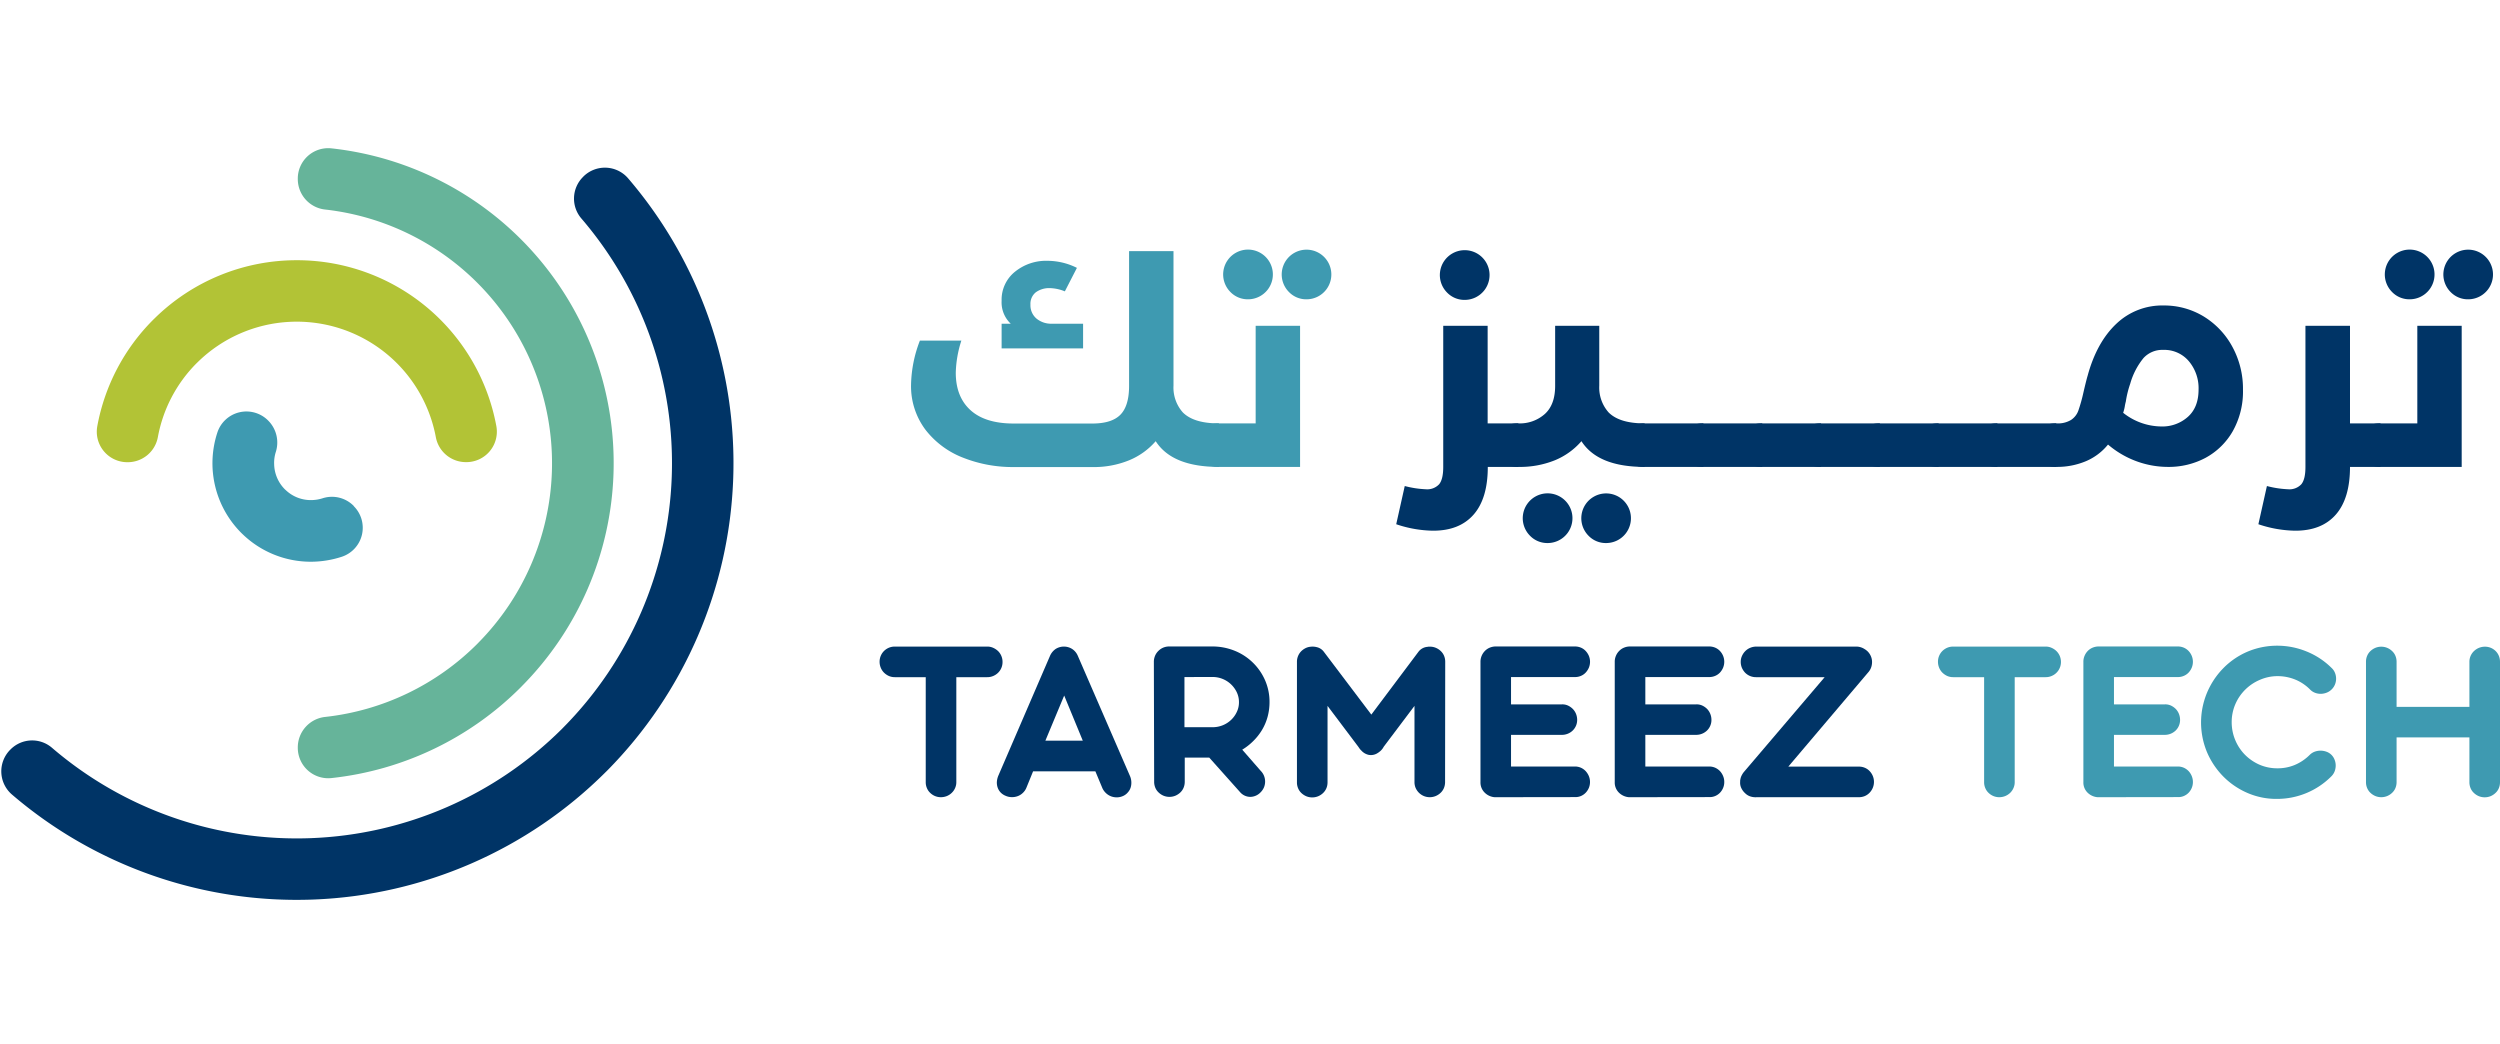 <svg id="Layer_1" data-name="Layer 1" xmlns="http://www.w3.org/2000/svg" viewBox="0 0 680 284"><defs><style>.cls-1{fill:#3e9ab1;}.cls-2{fill:#003466;}.cls-3{fill:#66b49a;}.cls-4{fill:#b2c336;}</style></defs><title>22</title><path class="cls-1" d="M548,184.19v28.55a3.83,3.83,0,0,1-.34,1.62,4.07,4.07,0,0,1-.89,1.29,4.32,4.32,0,0,1-1.33.87,4.27,4.27,0,0,1-1.63.32,4.14,4.14,0,0,1-1.62-.32,4.22,4.22,0,0,1-1.31-.87,3.75,3.75,0,0,1-.88-1.29,4,4,0,0,1-.32-1.62V184.19h-8.42a4,4,0,0,1-1.62-.33,4.63,4.63,0,0,1-1.31-.9,4.06,4.06,0,0,1-.88-1.33,4.23,4.23,0,0,1-.32-1.63,4.1,4.1,0,0,1,1.2-2.93,4.37,4.37,0,0,1,1.31-.88,4.18,4.18,0,0,1,1.62-.32h25.16a3.81,3.81,0,0,1,1.61.34,4.5,4.5,0,0,1,1.33.89,4.22,4.22,0,0,1,.9,1.33,4.27,4.27,0,0,1,.32,1.63,4.11,4.11,0,0,1-2.55,3.81,4,4,0,0,1-1.61.32Z"/><path class="cls-1" d="M570.52,216.84a4.37,4.37,0,0,1-2.74-1.28,3.84,3.84,0,0,1-1.1-2.82V180a4,4,0,0,1,.32-1.61,4.26,4.26,0,0,1,.87-1.33,4.06,4.06,0,0,1,1.33-.9,4.32,4.32,0,0,1,1.64-.32h21.53a4.14,4.14,0,0,1,1.62.32,3.94,3.94,0,0,1,1.3.9,4.41,4.41,0,0,1,.86,1.33,4.24,4.24,0,0,1,0,3.23,4.54,4.54,0,0,1-.86,1.33,3.91,3.91,0,0,1-1.3.89,4,4,0,0,1-1.62.32H575v7.43h13.82a3.66,3.66,0,0,1,1.62.3,4.69,4.69,0,0,1,1.33.91,4.17,4.17,0,0,1,.89,1.36,4.44,4.44,0,0,1,.32,1.65,4,4,0,0,1-1.21,2.9,4.23,4.23,0,0,1-2.95,1.17H575v8.61h17.37a4,4,0,0,1,1.62.33,4.29,4.29,0,0,1,1.3.91,4.51,4.51,0,0,1,.86,1.35,4.23,4.23,0,0,1,.32,1.63,4.14,4.14,0,0,1-.32,1.62,4.2,4.2,0,0,1-.86,1.31,4,4,0,0,1-1.3.88,3.8,3.8,0,0,1-1.62.29Z"/><path class="cls-1" d="M634.24,181.73a3.58,3.58,0,0,1,.89,1.33,4.21,4.21,0,0,1,0,3.07,4,4,0,0,1-.89,1.36,4,4,0,0,1-1.38.91,4.54,4.54,0,0,1-1.57.32,4.26,4.26,0,0,1-1.57-.27,3.72,3.72,0,0,1-1.34-.86,12.17,12.17,0,0,0-4.18-2.79,12.84,12.84,0,0,0-4.75-.89,12,12,0,0,0-4.75,1,12.6,12.6,0,0,0-6.68,6.61,12.29,12.29,0,0,0-1,4.92,12.63,12.63,0,0,0,3.51,8.75,12.77,12.77,0,0,0,3.9,2.74,12.07,12.07,0,0,0,4.88,1.05,12.21,12.21,0,0,0,4.72-.85,12.81,12.81,0,0,0,4.24-2.83,3.82,3.82,0,0,1,1.35-.85,4.67,4.67,0,0,1,3.13,0,3.69,3.69,0,0,1,2.26,2.2,4.24,4.24,0,0,1,.3,1.56,4.44,4.44,0,0,1-.28,1.57,3.87,3.87,0,0,1-.87,1.35,20.82,20.82,0,0,1-14.88,6.17,19.7,19.7,0,0,1-8-1.63,20.8,20.8,0,0,1-6.54-4.46,21.32,21.32,0,0,1-4.44-6.63,21,21,0,0,1,1.08-18.35,21,21,0,0,1,3.15-4.26,20.43,20.43,0,0,1,4.16-3.36,20.21,20.21,0,0,1,5-2.19,20.76,20.76,0,0,1,5.73-.79,21,21,0,0,1,7.84,1.52A20.58,20.58,0,0,1,634.24,181.73Z"/><path class="cls-1" d="M651.87,192.26h19.81V180a4,4,0,0,1,1.25-2.91,4.36,4.36,0,0,1,1.34-.87,4.27,4.27,0,0,1,1.63-.32,4.1,4.1,0,0,1,2.92,1.19,4,4,0,0,1,.86,1.29A4.14,4.14,0,0,1,680,180v32.77a4.14,4.14,0,0,1-.32,1.62,3.66,3.66,0,0,1-.9,1.29,4.39,4.39,0,0,1-1.32.87,4.26,4.26,0,0,1-3.24,0,4.39,4.39,0,0,1-1.32-.87,3.66,3.66,0,0,1-.9-1.29,4.14,4.14,0,0,1-.32-1.62V200.58H651.87v12.16a4.14,4.14,0,0,1-.32,1.62,3.66,3.66,0,0,1-.9,1.29,4.32,4.32,0,0,1-1.33.87,4.24,4.24,0,0,1-3.23,0,4.57,4.57,0,0,1-1.33-.87,3.77,3.77,0,0,1-.89-1.29,4,4,0,0,1-.32-1.62V180a4,4,0,0,1,.32-1.62,3.77,3.77,0,0,1,.89-1.29,4.57,4.57,0,0,1,1.33-.87,4.24,4.24,0,0,1,3.23,0,4.32,4.32,0,0,1,1.33.87,3.66,3.66,0,0,1,.9,1.29,4.14,4.14,0,0,1,.32,1.62Z"/><path class="cls-1" d="M331.54,115.16V127q-12.71,0-17.19-7a19.2,19.2,0,0,1-7.24,5.2,25.31,25.31,0,0,1-10,1.84H275.72a36.69,36.69,0,0,1-13.79-2.56,23.75,23.75,0,0,1-10.24-7.64,19.72,19.72,0,0,1-3.88-12.36,34.85,34.85,0,0,1,2.4-11.83h11.28a30.63,30.63,0,0,0-1.52,8.72q0,6.56,4,10.19t11.71,3.64h21.43q5.28,0,7.64-2.4t2.36-7.84V68.3h12.08v36.62a10.17,10.17,0,0,0,2.56,7.28Q324.75,115.17,331.54,115.16ZM294.6,94.77H272.44V88.05h2.48a8,8,0,0,1-2.48-6.24,9.73,9.73,0,0,1,3.6-7.87,13.41,13.41,0,0,1,8.88-3,18,18,0,0,1,8,1.92l-3.28,6.39a11.47,11.47,0,0,0-4.08-.88,6.17,6.17,0,0,0-3.8,1.12,4,4,0,0,0-1.48,3.36,4.74,4.74,0,0,0,1.64,3.8,6.25,6.25,0,0,0,4.2,1.4h8.48Z"/><path class="cls-1" d="M341.54,88.61h12.08V127H331.54a6.37,6.37,0,0,1-4.56-1.76,5.75,5.75,0,0,1-1.83-4.32,5.36,5.36,0,0,1,1.75-4.16,6.67,6.67,0,0,1,4.64-1.6h10Zm-6.88-9.2a6.76,6.76,0,1,1,4.8,2A6.55,6.55,0,0,1,334.66,79.41Zm15.92,0a6.75,6.75,0,1,1,4.79,2A6.51,6.51,0,0,1,350.58,79.41Z"/><path class="cls-2" d="M260.12,184.19v28.55a3.83,3.83,0,0,1-.34,1.62,3.94,3.94,0,0,1-.9,1.29,4.16,4.16,0,0,1-1.32.87,4.32,4.32,0,0,1-1.64.32,4.13,4.13,0,0,1-1.61-.32,4.22,4.22,0,0,1-1.31-.87,3.75,3.75,0,0,1-.88-1.29,4,4,0,0,1-.32-1.62V184.19h-8.42a4,4,0,0,1-1.62-.33,4.49,4.49,0,0,1-1.31-.9,4.06,4.06,0,0,1-.88-1.33,4.23,4.23,0,0,1-.32-1.63,4.1,4.1,0,0,1,1.2-2.93,4.25,4.25,0,0,1,1.31-.88,4.14,4.14,0,0,1,1.62-.32h25.15a3.83,3.83,0,0,1,1.62.34,4.63,4.63,0,0,1,1.33.89,4,4,0,0,1,.89,1.33,4.09,4.09,0,0,1,.32,1.63,4.05,4.05,0,0,1-1.21,2.93,4.22,4.22,0,0,1-1.33.88,4,4,0,0,1-1.62.32Z"/><path class="cls-2" d="M297.94,209.8H281l-1.85,4.54a4,4,0,0,1-1,1.39,3.93,3.93,0,0,1-1.36.83,4.34,4.34,0,0,1-1.62.26,4.14,4.14,0,0,1-1.66-.37,3.84,3.84,0,0,1-1.38-.94,3.67,3.67,0,0,1-.78-1.33,4.21,4.21,0,0,1-.2-1.55,5.3,5.3,0,0,1,.4-1.65l14.05-32.58a4.38,4.38,0,0,1,1.52-1.87,4.2,4.2,0,0,1,4.52,0,4.13,4.13,0,0,1,1.52,1.84L307.32,211a4.49,4.49,0,0,1,.4,1.62,4.43,4.43,0,0,1-.17,1.55,3.53,3.53,0,0,1-.76,1.34,3.58,3.58,0,0,1-1.32,1,4.16,4.16,0,0,1-1.64.37,4.38,4.38,0,0,1-1.6-.27,4.15,4.15,0,0,1-1.37-.85,4.26,4.26,0,0,1-1-1.36Zm-13.6-8.33h10.18l-5.06-12.28Z"/><path class="cls-2" d="M313.85,180a4.13,4.13,0,0,1,.32-1.61,4,4,0,0,1,.9-1.33,4.13,4.13,0,0,1,1.32-.9,4.18,4.18,0,0,1,1.62-.32h11.71a16.11,16.11,0,0,1,6.07,1.15,15.22,15.22,0,0,1,8.29,8,14.64,14.64,0,0,1,1.23,6,15.2,15.2,0,0,1-.53,4,14.17,14.17,0,0,1-1.52,3.57,15.26,15.26,0,0,1-2.37,3,15.43,15.43,0,0,1-3,2.35l5,5.73a4.17,4.17,0,0,1,.92,1.38,4.25,4.25,0,0,1,.3,1.57,4.15,4.15,0,0,1-.3,1.55,4.2,4.2,0,0,1-.92,1.36,3.92,3.92,0,0,1-2.75,1.25,3.7,3.7,0,0,1-2.75-1.19l-8.48-9.5h-6.66v6.59a4.14,4.14,0,0,1-.32,1.62,3.77,3.77,0,0,1-.89,1.29,4.57,4.57,0,0,1-1.33.87,4.26,4.26,0,0,1-3.24,0,4.39,4.39,0,0,1-1.32-.87,3.66,3.66,0,0,1-.9-1.29,4.14,4.14,0,0,1-.32-1.62Zm8.32,4.16v13.64h7.68a7.26,7.26,0,0,0,2.74-.53,7.19,7.19,0,0,0,2.27-1.46,7.08,7.08,0,0,0,1.55-2.16A6.06,6.06,0,0,0,337,191a6.29,6.29,0,0,0-.59-2.69,7.4,7.4,0,0,0-1.57-2.17,7.26,7.26,0,0,0-5-2Z"/><path class="cls-2" d="M393.06,212.74a4.14,4.14,0,0,1-.32,1.62,3.8,3.8,0,0,1-.9,1.29,4.32,4.32,0,0,1-1.33.87,4.24,4.24,0,0,1-3.23,0,4.22,4.22,0,0,1-1.31-.87,4.27,4.27,0,0,1-.9-1.29,4,4,0,0,1-.33-1.62V192l-8.36,11.1a4.11,4.11,0,0,1-.73,1l-.23.22a.89.89,0,0,1-.22.16l-.19.16-.45.29a3.34,3.34,0,0,1-2.24.4,3.74,3.74,0,0,1-2.05-1.2,3.1,3.1,0,0,1-.43-.47c-.12-.16-.23-.32-.34-.49l-8.41-11.17v20.8a4.14,4.14,0,0,1-.32,1.62,3.94,3.94,0,0,1-.9,1.29,4.44,4.44,0,0,1-1.33.87,4.24,4.24,0,0,1-3.23,0,4.57,4.57,0,0,1-1.33-.87,3.77,3.77,0,0,1-.89-1.29,4,4,0,0,1-.32-1.62V180a4.08,4.08,0,0,1,.27-1.47,4,4,0,0,1,.75-1.24,4.44,4.44,0,0,1,1.12-.89,3.79,3.79,0,0,1,1.41-.47,4.73,4.73,0,0,1,2.08.16,3.28,3.28,0,0,1,1.66,1.16L373,194.37l12.8-17.06a3.42,3.42,0,0,1,2.5-1.37,1.64,1.64,0,0,1,.32-.05l.32,0a4.13,4.13,0,0,1,1.61.32,4.32,4.32,0,0,1,1.33.87,3.8,3.8,0,0,1,.9,1.29,4.14,4.14,0,0,1,.32,1.62Z"/><path class="cls-2" d="M406.53,216.84a4.32,4.32,0,0,1-2.73-1.28,3.85,3.85,0,0,1-1.11-2.82V180a4.13,4.13,0,0,1,.32-1.61,4.28,4.28,0,0,1,.88-1.33,4,4,0,0,1,1.33-.9,4.27,4.27,0,0,1,1.63-.32h21.54a4.18,4.18,0,0,1,1.62.32,3.8,3.8,0,0,1,1.29.9,4.64,4.64,0,0,1,.87,1.33,4.24,4.24,0,0,1,0,3.23,4.78,4.78,0,0,1-.87,1.33,3.77,3.77,0,0,1-1.29.89,4,4,0,0,1-1.62.32H411v7.43h13.83a3.64,3.64,0,0,1,1.61.3,4.55,4.55,0,0,1,1.33.91,4.19,4.19,0,0,1,.9,1.36,4.44,4.44,0,0,1,.32,1.65,4,4,0,0,1-1.22,2.9,4.06,4.06,0,0,1-1.33.86,4.12,4.12,0,0,1-1.61.31H411v8.61h17.38a4,4,0,0,1,1.62.33,4.12,4.12,0,0,1,1.29.91,4.74,4.74,0,0,1,.87,1.35,4.23,4.23,0,0,1,.32,1.63,4.14,4.14,0,0,1-.32,1.62,4.41,4.41,0,0,1-.87,1.31,3.89,3.89,0,0,1-1.29.88,3.83,3.83,0,0,1-1.62.29Z"/><path class="cls-2" d="M443.05,216.84a4.37,4.37,0,0,1-2.74-1.28,3.84,3.84,0,0,1-1.1-2.82V180a4,4,0,0,1,.32-1.61,4.11,4.11,0,0,1,.88-1.33,3.86,3.86,0,0,1,1.33-.9,4.23,4.23,0,0,1,1.63-.32h21.54a4.13,4.13,0,0,1,1.61.32,3.84,3.84,0,0,1,1.3.9,4.41,4.41,0,0,1,.86,1.33,4.24,4.24,0,0,1,0,3.23,4.54,4.54,0,0,1-.86,1.33,3.81,3.81,0,0,1-1.3.89,4,4,0,0,1-1.61.32H447.53v7.43h13.82a3.66,3.66,0,0,1,1.62.3,4.69,4.69,0,0,1,1.33.91,4.17,4.17,0,0,1,.89,1.36,4.25,4.25,0,0,1,.32,1.65,3.84,3.84,0,0,1-.32,1.6,4,4,0,0,1-.89,1.3,4.23,4.23,0,0,1-2.95,1.17H447.53v8.61h17.38a4,4,0,0,1,1.61.33,4.17,4.17,0,0,1,1.3.91,4.51,4.51,0,0,1,.86,1.35,4.05,4.05,0,0,1,.32,1.63,4,4,0,0,1-.32,1.62,4.2,4.2,0,0,1-.86,1.31,3.93,3.93,0,0,1-1.3.88,3.78,3.78,0,0,1-1.61.29Z"/><path class="cls-2" d="M477.84,216.84a4.61,4.61,0,0,1-1.65-.18,3.57,3.57,0,0,1-1.49-.88,4.44,4.44,0,0,1-1.07-1.44,3.31,3.31,0,0,1-.31-1.66c0-.11,0-.22,0-.32a3.06,3.06,0,0,1,.05-.32,4.83,4.83,0,0,1,.17-.68,4.11,4.11,0,0,1,.28-.6,4.41,4.41,0,0,1,.57-.84l21.92-25.73H477.61a4.1,4.1,0,0,1-2.93-1.21,4.6,4.6,0,0,1-.88-1.33,4.14,4.14,0,0,1-.32-1.62,3.81,3.81,0,0,1,.34-1.61,4.37,4.37,0,0,1,.91-1.33,4.09,4.09,0,0,1,1.36-.9,4.37,4.37,0,0,1,1.65-.32H505a4.14,4.14,0,0,1,2.21.71,1.62,1.62,0,0,1,.29.19l.29.22a4.13,4.13,0,0,1,1,1.31,4,4,0,0,1,.4,1.52,4.43,4.43,0,0,1-.19,1.57,3.94,3.94,0,0,1-.82,1.46l-21.76,25.67h19.2a4,4,0,0,1,1.62.32,3.77,3.77,0,0,1,1.29.89,4.37,4.37,0,0,1,.87,1.33,4.24,4.24,0,0,1,0,3.23,4.26,4.26,0,0,1-.87,1.33,3.94,3.94,0,0,1-1.29.9,4.14,4.14,0,0,1-1.62.32Z"/><path class="cls-2" d="M413,115.16V127h-8.32q0,8.55-3.84,12.95t-11,4.4a32.43,32.43,0,0,1-10.07-1.76l2.32-10.39a26.9,26.9,0,0,0,5.75.88,4.41,4.41,0,0,0,3.6-1.36c.75-.91,1.12-2.48,1.12-4.72V88.61h12.08v26.55ZM393.6,79.57a6.76,6.76,0,1,1,4.8,2A6.54,6.54,0,0,1,393.6,79.57Z"/><path class="cls-2" d="M447.34,115.16V127q-12.7,0-17.19-7a19.2,19.2,0,0,1-7.24,5.2A25.35,25.35,0,0,1,413,127a6.33,6.33,0,0,1-4.55-1.76,5.72,5.72,0,0,1-1.84-4.32,5.34,5.34,0,0,1,1.76-4.16,6.63,6.63,0,0,1,4.63-1.6,10.22,10.22,0,0,0,7.2-2.56q2.81-2.55,2.8-7.68V88.61H435v16.31a10.17,10.17,0,0,0,2.56,7.28Q440.55,115.17,447.34,115.16Zm-31.19,30.55a6.76,6.76,0,1,1,4.8,2A6.55,6.55,0,0,1,416.15,145.71Zm15.92,0a6.75,6.75,0,1,1,4.8,2A6.51,6.51,0,0,1,432.07,145.71Z"/><path class="cls-2" d="M442.74,116.84a6.49,6.49,0,0,1,4.6-1.68h16V127h-16a6.49,6.49,0,0,1-4.6-1.68,5.89,5.89,0,0,1,0-8.48Z"/><path class="cls-2" d="M458.74,116.84a6.47,6.47,0,0,1,4.6-1.68h16V127h-16a6.47,6.47,0,0,1-4.6-1.68,5.89,5.89,0,0,1,0-8.48Z"/><path class="cls-2" d="M474.73,116.84a6.49,6.49,0,0,1,4.6-1.68h16V127h-16a6.49,6.49,0,0,1-4.6-1.68,5.89,5.89,0,0,1,0-8.48Z"/><path class="cls-2" d="M490.73,116.84a6.47,6.47,0,0,1,4.6-1.68h16V127h-16a6.47,6.47,0,0,1-4.6-1.68,5.89,5.89,0,0,1,0-8.48Z"/><path class="cls-2" d="M506.72,116.84a6.47,6.47,0,0,1,4.6-1.68h16V127h-16a6.47,6.47,0,0,1-4.6-1.68,5.89,5.89,0,0,1,0-8.48Z"/><path class="cls-2" d="M522.72,116.84a6.44,6.44,0,0,1,4.59-1.68h16V127h-16a6.44,6.44,0,0,1-4.59-1.68,5.89,5.89,0,0,1,0-8.48Z"/><path class="cls-2" d="M538.71,116.84a6.47,6.47,0,0,1,4.6-1.68h16V127h-16a6.47,6.47,0,0,1-4.6-1.68,5.89,5.89,0,0,1,0-8.48Z"/><path class="cls-2" d="M599.49,86.13a21.78,21.78,0,0,1,7.76,8.28A23.86,23.86,0,0,1,610.09,106a22,22,0,0,1-2.8,11.32,18.88,18.88,0,0,1-7.44,7.24A21.24,21.24,0,0,1,589.69,127a24.85,24.85,0,0,1-8.51-1.52,25.34,25.34,0,0,1-7.8-4.56,15.51,15.51,0,0,1-6,4.52,20.23,20.23,0,0,1-8,1.56,6.37,6.37,0,0,1-4.56-1.76,5.75,5.75,0,0,1-1.83-4.32,5.36,5.36,0,0,1,1.75-4.16,6.67,6.67,0,0,1,4.64-1.6,6.93,6.93,0,0,0,3.92-.92,5.09,5.09,0,0,0,2-2.52,44,44,0,0,0,1.4-5c.53-2.29.91-3.78,1.12-4.47q2.47-9.12,7.8-14.16a18.07,18.07,0,0,1,12.91-5A20.7,20.7,0,0,1,599.49,86.13Zm-4.36,27.23q2.88-2.6,2.88-7.4a11.42,11.42,0,0,0-2.64-7.71,8.73,8.73,0,0,0-7-3.08,6.92,6.92,0,0,0-5.32,2.2,19.28,19.28,0,0,0-3.63,7,27.09,27.09,0,0,0-1.2,4.87,11.16,11.16,0,0,0-.28,1.32,11.18,11.18,0,0,1-.44,1.72A16.92,16.92,0,0,0,587.85,116,10.43,10.43,0,0,0,595.13,113.36Z"/><path class="cls-2" d="M647.51,115.16V127H639.2q0,8.55-3.84,12.95t-11,4.4a32.49,32.49,0,0,1-10.08-1.76l2.32-10.39a26.88,26.88,0,0,0,5.76.88,4.43,4.43,0,0,0,3.6-1.36c.75-.91,1.12-2.48,1.12-4.72V88.61H639.2v26.55Z"/><path class="cls-2" d="M657.51,88.61h12.07V127H647.51a6.37,6.37,0,0,1-4.56-1.76,5.76,5.76,0,0,1-1.84-4.32,5.37,5.37,0,0,1,1.76-4.16,6.67,6.67,0,0,1,4.64-1.6h10Zm-6.88-9.2a6.76,6.76,0,1,1,4.8,2A6.55,6.55,0,0,1,650.63,79.41Zm15.92,0a6.75,6.75,0,1,1,4.79,2A6.51,6.51,0,0,1,666.55,79.41Z"/><path class="cls-2" d="M158.56,48.15a8.3,8.3,0,0,0-.44,11.26,102.2,102.2,0,0,1-4.91,138.48l-.29.3a102.23,102.23,0,0,1-138.79,5.2,8.28,8.28,0,0,0-11.25.44l-.1.1a8.32,8.32,0,0,0,.48,12.19A119,119,0,0,0,164.75,210l.3-.29a119,119,0,0,0,5.8-161.2,8.31,8.31,0,0,0-12.19-.47Z"/><path class="cls-3" d="M81,48.61v.13A8.34,8.34,0,0,0,88.5,57a69.46,69.46,0,0,1,41.63,117.81l-.29.3A69.16,69.16,0,0,1,88.5,195,8.34,8.34,0,0,0,81,203.25v.13a8.28,8.28,0,0,0,9.11,8.26,85.73,85.73,0,0,0,51.54-24.7,4.11,4.11,0,0,0,.29-.3A86.14,86.14,0,0,0,90.13,40.35,8.27,8.27,0,0,0,81,48.61Z"/><path class="cls-4" d="M81,70.78A55.09,55.09,0,0,0,42,86.65a4.11,4.11,0,0,0-.3.29,55,55,0,0,0-15.24,29,8.3,8.3,0,0,0,8.17,9.78h.14a8.33,8.33,0,0,0,8.17-6.83A38.28,38.28,0,0,1,53.5,98.77l.3-.29a38.48,38.48,0,0,1,64.74,20.39,8.32,8.32,0,0,0,8.16,6.83h.14a8.29,8.29,0,0,0,8.17-9.78A55.15,55.15,0,0,0,81,70.78Z"/><path class="cls-1" d="M96.26,137.66a8.3,8.3,0,0,0-8.45-2.15,10.35,10.35,0,0,1-2.92.51,9.87,9.87,0,0,1-7.09-2.64l-.31-.28a10,10,0,0,1-2.92-6.81A9.78,9.78,0,0,1,75,123a8.46,8.46,0,0,0-2-8.55l-.11-.11a8.32,8.32,0,0,0-13.79,3.38,26.81,26.81,0,0,0,6.53,27.23l.3.29a26.7,26.7,0,0,0,18.93,7.55,27.28,27.28,0,0,0,8.1-1.35,8.3,8.3,0,0,0,3.27-13.76Z"/></svg>